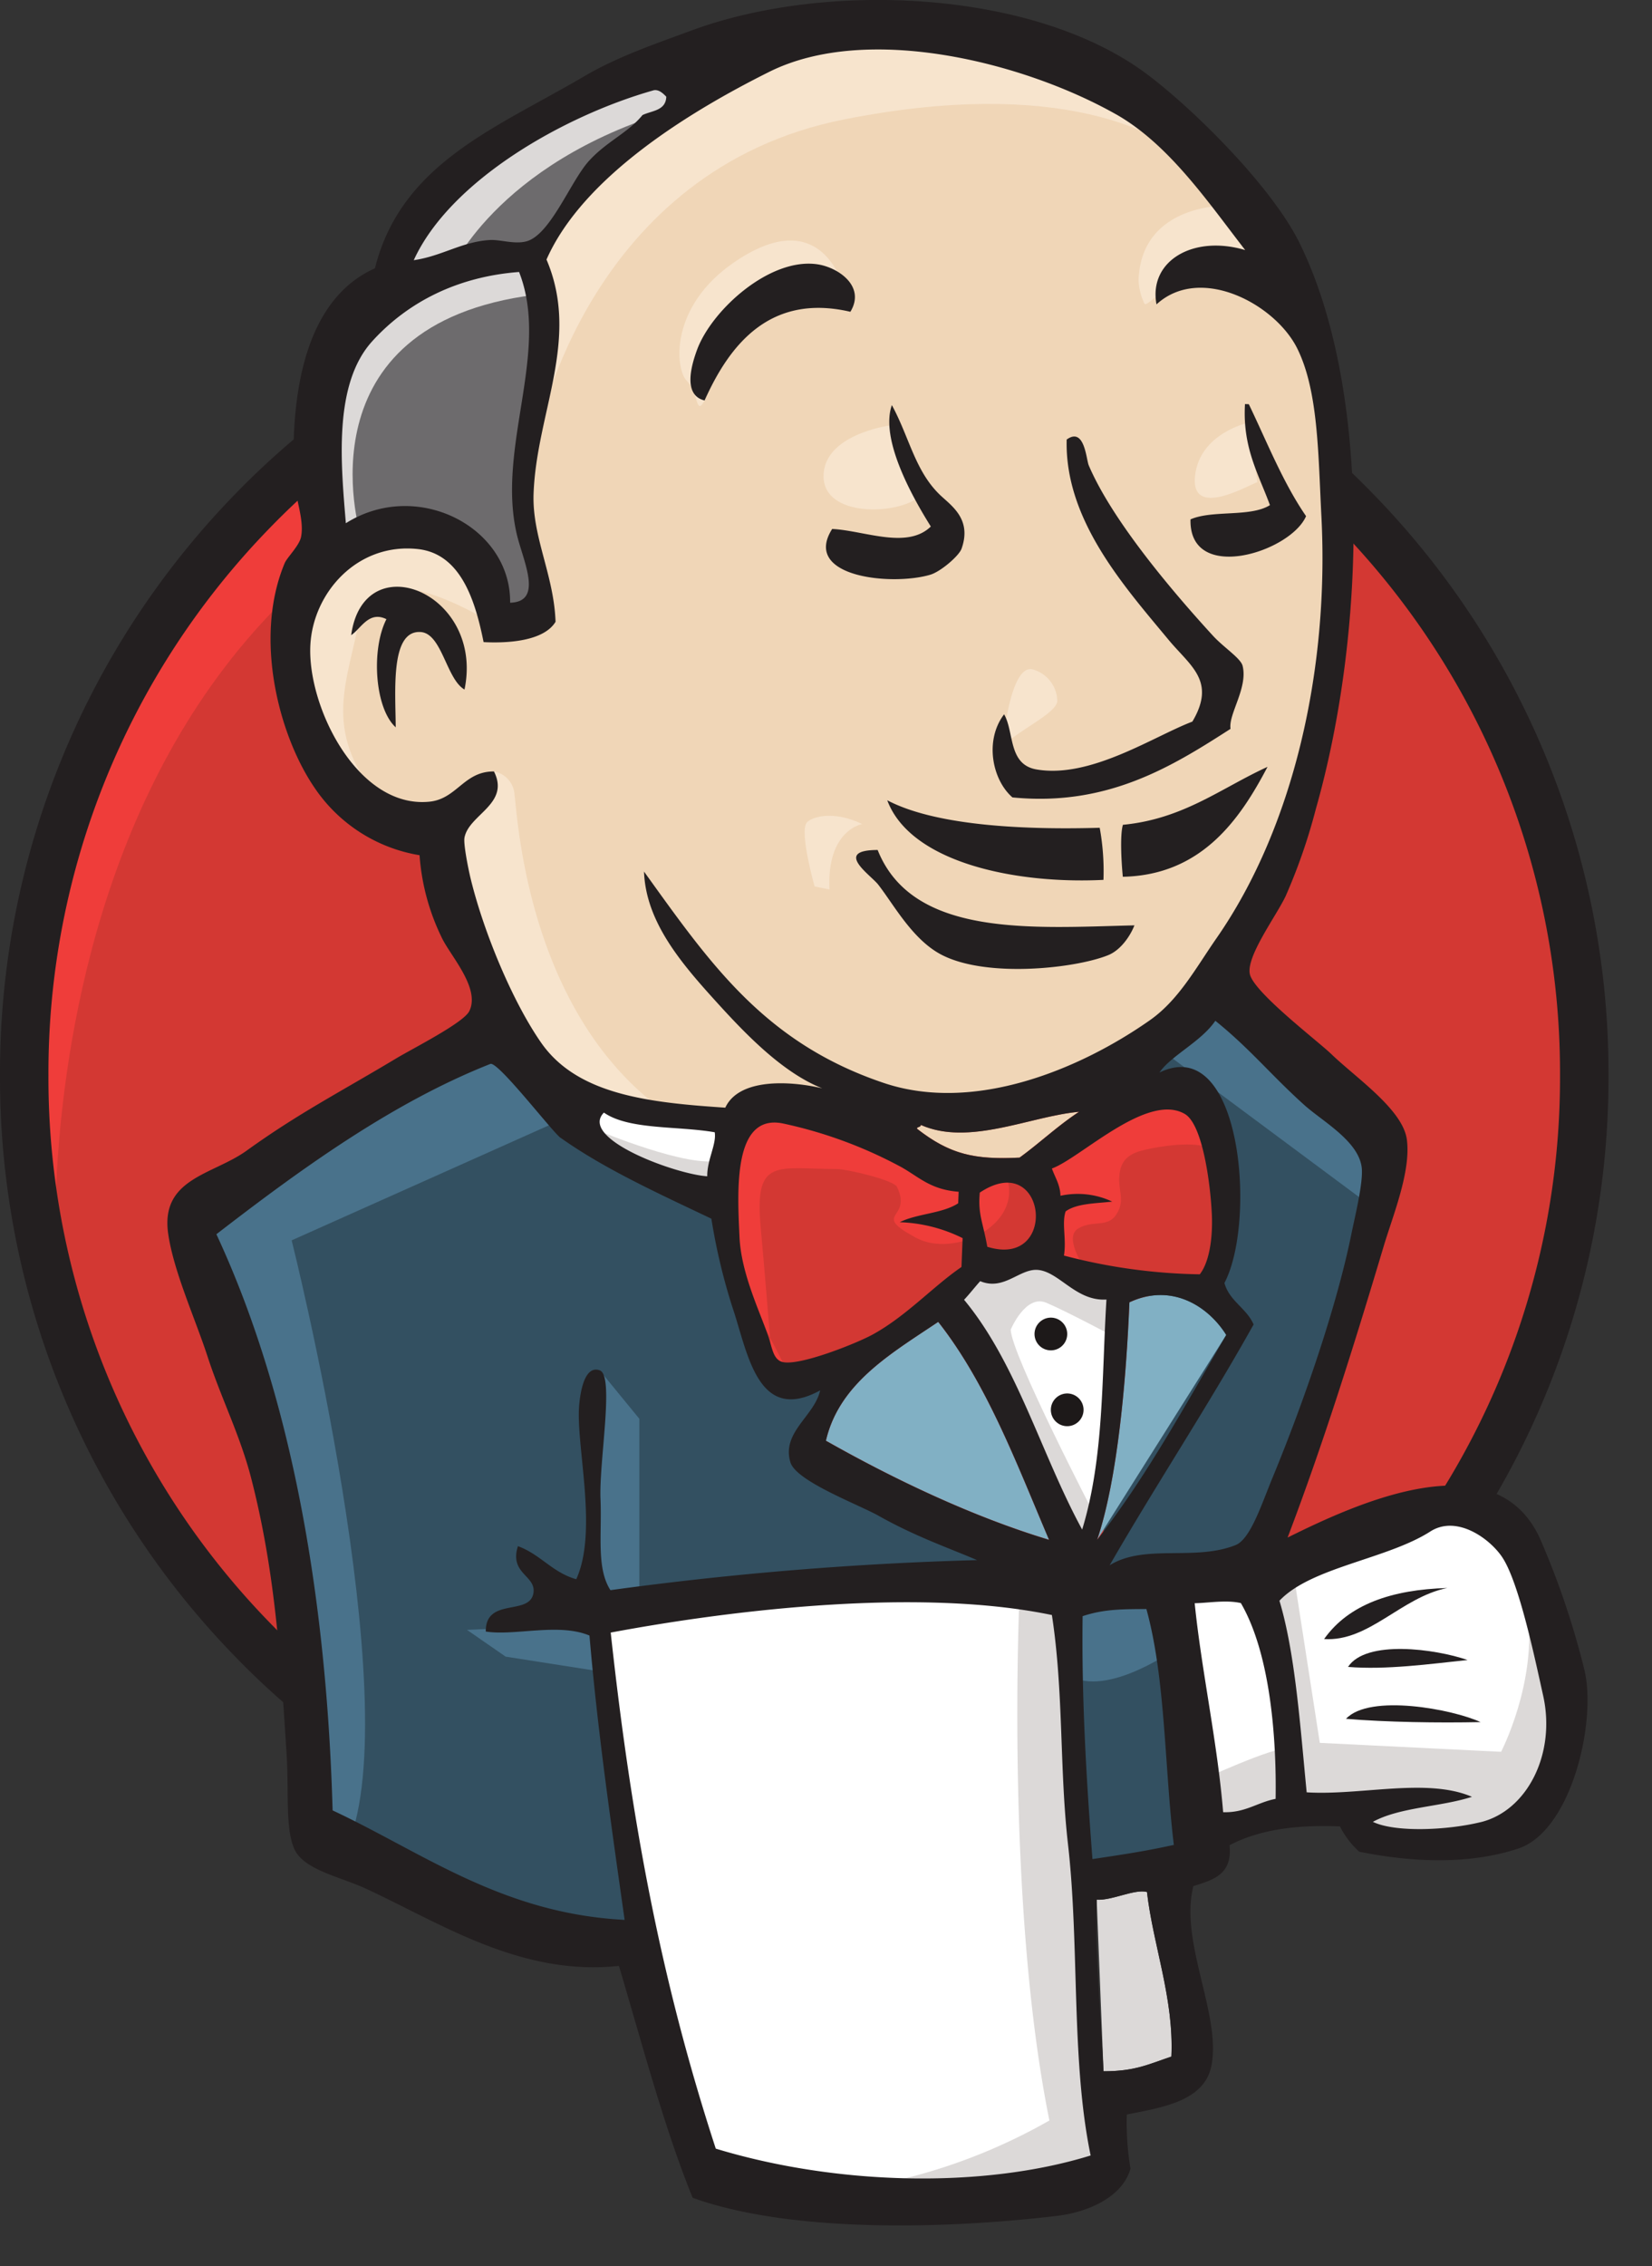 <svg xmlns="http://www.w3.org/2000/svg" width="62" height="85" stroke="#000" stroke-linecap="round" stroke-linejoin="round" fill="#fff" fill-rule="evenodd"><rect width="100%" height="100%" fill="#333333" stroke="none"/><style><![CDATA[.B{fill-rule:nonzero}.C{fill:#dcd9d8}.D{fill:#231f20}]]></style><g stroke="none"><path d="M59.459 40.221c0 16.537-13.107 29.944-29.275 29.944S.91 56.758.91 40.221s13.107-29.944 29.274-29.944 29.274 13.406 29.274 29.944" fill="#d33833"/><g class="B"><path d="M2.103 47.637S-.017 16.411 28.756 15.519l-2.007-3.346-15.613 5.242-4.461 5.13-3.903 7.472-2.231 8.699.669 5.799" fill="#ef3d3a"/><path d="M10.133 19.794c-5.354 5.493-8.34 12.868-8.315 20.539-.025 7.67 2.96 15.044 8.315 20.537a27.945 27.945 0 0 0 20.05 8.497c7.557-.004 14.791-3.07 20.05-8.497a29.286 29.286 0 0 0 8.315-20.537c.025-7.671-2.961-15.046-8.315-20.539-5.26-5.426-12.493-8.491-20.05-8.496-7.557.005-14.79 3.07-20.05 8.496zM8.833 62.141A31.107 31.107 0 0 1 0 40.333c-.025-8.146 3.147-15.976 8.833-21.809a29.767 29.767 0 0 1 21.35-9.044 29.765 29.765 0 0 1 21.35 9.044c5.687 5.832 8.858 13.663 8.834 21.809a31.102 31.102 0 0 1-8.834 21.808c-5.602 5.776-13.303 9.039-21.35 9.044a29.772 29.772 0 0 1-21.35-9.044" class="D"/></g><path d="M42.507 40.387l-4.461.669-6.022.669-3.904.111-3.792-.111-2.9-.892-2.565-2.788-2.007-5.688-.446-1.227-2.676-.892-1.562-2.565-1.115-3.68 1.227-3.234 2.899-1.004 2.342 1.116 1.115 2.453 1.338-.223.446-.557-.446-2.565-.112-3.234.669-4.461-.026-2.548 2.034-3.251 3.569-2.565 6.245-2.676 6.914 1.004 6.022 4.349 2.789 4.461 1.784 3.234.446 8.03-1.338 6.914-2.453 6.133-2.342 3.234" fill="#f0d6b7"/><path d="M38.715 59.68l-15.948.669v2.676l1.338 9.368-.669.781-11.152-3.792-.781-1.338-1.115-12.602-2.564-7.583-.558-1.784 8.921-6.133 2.788-1.115 2.453 3.011 2.119 1.896 2.454.781 1.115.335 1.338 5.799 1.004 1.227 2.565-.892-1.785 3.458 9.702 4.572-1.226.669" fill="#335061"/><path d="M12.284 20.759l2.9-1.004 2.342 1.116 1.116 2.453 1.338-.223.335-1.338-.669-2.565.669-6.134-.558-3.346 2.007-2.342 4.349-3.457-1.227-1.673-6.134 3.011-2.565 2.007-1.45 3.123-2.23 3.011-.669 3.569.446 3.792" fill="#6d6b6d"/><path d="M16.856 10.276s1.673-4.126 8.364-6.134.335-1.45.335-1.45l-7.249 2.788-2.788 2.788-1.226 2.231 2.565-.223m-3.346 9.702s-2.342-7.807 6.58-8.922l-.335-1.338-6.133 1.45-1.785 5.799.446 3.792 1.226-.781" class="C"/><g fill="#f7e4cd"><path d="M17.079 30.35l1.46-1.415c.422.076.739.429.77.857.111.781.446 7.807 5.241 11.599.437.346-3.568-.558-3.568-.558l-3.569-5.576m20.186-7.026s.26-3.38 1.17-3.12a1.253 1.253 0 0 1 .911 1.17c.015.547-2.211 1.431-2.081 1.95"/><path d="M46.856 15.853s-1.838.388-2.007 2.007 2.007.335 2.342.223m-13.829-2.119s-2.454.335-2.454 1.896 2.788 1.45 3.569.781" class="B"/><path d="M18.195 23.213s-4.238-2.565-4.684-.112-1.45 4.238.669 6.803l-1.45-.446-1.338-3.457-.446-3.346 2.565-2.677 2.9.223 1.673 1.338.112 1.673m2.007-7.026S22.098 6.373 31.689 4.477c7.896-1.561 12.044.335 13.605 2.119 0 0-7.026-8.364-13.717-5.799S19.979 8.046 20.091 11.057c.19 5.128.111 5.13.111 5.13m25.873-8.476s-3.234-.111-3.345 2.788c.011.309.087.613.223.892s2.565-2.9 4.127-1.338m-15.165 1.64s-.557-4.451-4.351-1.863c-2.453 1.673-2.23 4.015-1.784 4.461s.325 1.345.664.728.228-2.624 1.454-3.181 3.238-1.181 4.017-.144"/></g><path d="M21.429 41.837l-10.483 4.684s4.349 17.286 2.119 22.639l-1.561-.557-.111-6.58-2.899-12.49-1.227-3.457 10.929-7.36 3.234 3.122m1.078 9.561l1.487 1.815v6.691h-1.784l-.223-5.242c0-.558.223-2.565.223-2.565m.335 8.81l-5.019.223 1.45 1.004 3.568.558" fill="#49728b"/><g fill="#335061"><path d="M39.719 59.792l4.126-.112 1.004 10.26-4.238.557-.892-10.706"/><path d="M40.834 59.792l6.245-.335 2.565-6.803c0-.335 2.231-9.368 2.231-9.368l-5.019-5.241-1.004-.892-2.676 2.676v10.371l-2.342 9.591"/></g><path d="M43.622 59.011l-3.903.781.557 3.123c1.45.669 3.904-1.116 3.904-1.116m-.446-22.304l7.806 5.799.223-2.676-5.911-5.464-2.119 2.342" fill="#49728b"/><path d="M26.414 81.763l-2.309-9.369-1.148-6.913-.19-5.131 10.45-.556 6.501-.001-.591 11.711 1.004 9.033-.111 1.673-8.476.669-5.13-1.115"/><path d="M38.269 59.681s-.557 11.598 1.115 19.851a21.306 21.306 0 0 1-8.253 2.676l9.368-.335 1.115-.669-1.338-18.29-.335-3.904" class="C"/><path d="M45.038 69.049l4.349-1.227 8.252-.446 1.227-3.792-2.231-6.58-2.565-.335-3.569 1.115-3.424 1.672-1.818-.334-1.417.557"/><path d="M44.96 66.818s2.9-1.338 3.346-1.226l-1.227-6.134 1.45-.557 1.004 6.468 6.803.335s1.338-2.565 1.004-5.242l1.227 3.569.112 2.007-1.784 2.676-2.007.446-3.346-.112-1.115-1.45-3.903.557-1.227.446" class="C"/><path d="M40.578 58.901l-2.453-6.245-2.565-3.68s.557-1.561 1.338-1.561h2.565l2.453.892-.223 4.126-1.115 6.468" class="B"/><path d="M41.057 56.781s-3.123-6.022-3.123-6.914c0 0 .557-1.338 1.338-1.004s2.454 1.226 2.454 1.226v-2.119l-3.792-.781-2.565.335 4.349 10.26.892.112" class="C"/><path d="M27.418 42.061l-3.089-.336-2.9-.892v1.004l1.417 1.562 4.461 2.007" class="B"/><path d="M22.433 42.396s3.457 1.45 4.573 1.115l.111 1.337-3.122-.668-1.896-1.338.335-.446" class="C"/><g fill="#d33833"><path d="M45.027 47.794c-1.722-.026-3.434-.262-5.099-.703.102-.614-.089-1.216.064-1.658.417-.3 1.116-.296 1.747-.366-.605-.285-1.287-.362-1.941-.219-.015-.426-.206-.69-.322-1.023 1.064-.38 3.576-2.869 4.988-2.045.673.392.959 2.632 1.012 3.721.043.903-.082 1.815-.45 2.293"/><path d="M45.155 48.065l-.137-.004a21.536 21.536 0 0 1-5.163-.713l-.231-.065.039-.236c.033-.258.037-.519.013-.778a2.399 2.399 0 0 1 .062-.923l.028-.08.069-.05a1.415 1.415 0 0 1 .277-.154c-.084.01-.168.025-.251.045l-.32.079-.011-.33a1.624 1.624 0 0 0-.181-.637l-.126-.307-.087-.251.25-.089c.438-.209.855-.461 1.244-.751 1.266-.86 2.841-1.931 3.969-1.272.955.556 1.127 3.595 1.144 3.939.025.513.025 1.78-.505 2.469zm-4.936-1.172a21.242 21.242 0 0 0 4.668.628c.244-.411.363-1.146.321-2.008-.071-1.479-.427-3.239-.879-3.502-.837-.488-2.317.518-3.398 1.253-.356.255-.727.489-1.11.701l.017.039a2.684 2.684 0 0 1 .189.53 3.35 3.35 0 0 1 1.829.293l.823.404-.911.102-.386.037c-.432.037-.878.076-1.161.234-.03.21-.034.424-.011.635a5.179 5.179 0 0 1 .009.654z" class="B"/><path d="M35.977 44.7l-.017.432c-.591.388-1.545.384-2.193.71a5.697 5.697 0 0 1 2.359.597q-.022.541-.042 1.082c-1.083.741-2.072 1.846-3.347 2.541-.603.329-2.719 1.175-3.36 1.025-.363-.084-.396-.534-.541-.959-.309-.909-1.021-2.356-1.083-3.724-.079-1.728-.253-4.625 1.609-4.269a16.636 16.636 0 0 1 4.414 1.615c.711.389 1.122.869 2.201.952"/><path d="M29.548 51.37c-.078.001-.156-.006-.232-.023-.439-.102-.553-.511-.655-.872l-.079-.261-.27-.719c-.346-.888-.777-1.992-.827-3.08l-.005-.112c-.066-1.433-.157-3.395.721-4.157a1.37 1.37 0 0 1 1.211-.275c1.567.332 3.08.885 4.492 1.643l.521.32a2.975 2.975 0 0 0 1.572.601l.256.02-.031.828-.115.075c-.332.194-.696.327-1.074.395.419.104.826.254 1.213.448l.155.077-.054 1.389-.111.076c-.44.315-.865.651-1.27 1.009-.645.586-1.349 1.104-2.1 1.545-.453.247-2.389 1.074-3.317 1.074zm-.483-8.998c-.187-.006-.369.058-.512.179-.682.591-.595 2.478-.537 3.727l.005.113c.045 1.0.459 2.059.791 2.909l.278.741.087.289c.089.316.143.468.261.495.494.115 2.455-.609 3.171-1a12.232 12.232 0 0 0 2.01-1.484l1.203-.966.03-.773c-.659-.303-1.372-.472-2.097-.494l-1.026-.045.918-.462a4.681 4.681 0 0 1 1.079-.332c.335-.058.662-.157.972-.295l.001-.037c-.567-.091-1.104-.316-1.566-.658l-.486-.298a16.346 16.346 0 0 0-4.335-1.587 1.329 1.329 0 0 0-.248-.025z" class="B"/><path d="M37.053 46.763c-.165-.942-.356-1.21-.282-2.031 2.511-1.674 2.982 2.876.282 2.031"/><path d="M37.688 47.138a2.392 2.392 0 0 1-.715-.119l-.156-.049-.028-.161-.153-.72a3.715 3.715 0 0 1-.132-1.381l.012-.128.106-.071c1.127-.751 1.808-.305 2.047-.079a1.721 1.721 0 0 1 .256 2.027c-.256.438-.731.699-1.237.681zm-.402-.588c.547.131.962.004 1.177-.363.241-.444.177-.992-.161-1.367-.296-.279-.745-.255-1.275.066a3.26 3.26 0 0 0 .129 1.079l.129.586z" class="B"/></g><path d="M40.689 47.526s-.781-1.115-.223-1.45 1.115.001 1.45-.557 0-.892.111-1.562.669-.781 1.227-.892 2.119-.335 2.342.223l-.669-2.007-1.338-.446-4.238 2.453-.223 1.227v2.453m-10.148 4.238q-.201-2.611-.434-5.217c-.236-2.596.624-2.143 2.874-2.143.344 0 2.116.41 2.243.669.608 1.242-1.017.966.701 1.903 1.45.79 4.011-.48 3.425-2.238-.328-.391-1.708-.122-2.203-.378l-2.614-1.355c-1.109-.575-3.67-1.413-4.852-.61-2.994 2.036.189 7.125 1.257 9.249" fill="#ef3d3a"/><path d="M31.914 11.694c-3.039-.708-4.55 1.272-5.471 3.326-.823-.199-.495-1.318-.287-1.888.544-1.496 2.737-3.488 4.528-3.218.771.116 1.815.821 1.231 1.78m14.81 3.461l.144.006c.687 1.427 1.281 2.939 2.148 4.198-.581 1.352-4.396 2.549-4.337.121.825-.361 2.249-.074 2.981-.534-.423-1.161-1.033-2.149-.936-3.79m-13.254.037c.652 1.195.864 2.45 1.79 3.353.417.406 1.228.902.827 2.033-.094.267-.781.861-1.177.978-1.448.428-4.823.088-3.68-1.717 1.198.056 2.808.778 3.703-.092-.688-1.099-1.913-3.273-1.462-4.554m12.71 12.143c-2.181 1.401-4.612 2.924-8.185 2.571-.763-.664-1.054-2.141-.313-3.116.386.664.143 1.885 1.22 2.068 2.027.347 4.387-1.24 5.846-1.795.904-1.525-.078-2.085-.893-3.067-1.668-2.011-3.905-4.502-3.824-7.512.674-.489.732.746.829.971.871 2.038 3.063 4.645 4.662 6.389.393.43 1.04.842 1.111 1.126.207.826-.539 1.815-.453 2.365m-28.749-1.475c-.683-.39-.846-2.108-1.649-2.157-1.147-.07-.938 2.229-.933 3.574-.789-.717-.928-2.923-.348-4.056-.661-.325-.956.358-1.323.599.471-3.422 5.007-1.588 4.253 2.041m30.137 2.9c-1.015 1.932-2.451 4.06-5.43 4.122-.06-.624-.107-1.573.003-1.949 2.277-.219 3.683-1.378 5.426-2.173m-14.27 1.253c1.9.999 5.391 1.106 7.973 1.031a9.036 9.036 0 0 1 .141 1.954c-3.319.166-7.243-.656-8.114-2.985m-.361 1.863c1.314 3.299 5.829 2.919 9.637 2.828-.168.428-.531.934-.983 1.117-1.22.496-4.585.873-6.279-.026-1.074-.571-1.764-1.861-2.353-2.618-.284-.365-1.7-1.298-.021-1.3" class="D"/><path d="M46.021 50.07l-4.846 7.681c.767-2.255 1.095-6.028 1.211-8.905 1.604-.751 2.978.169 3.635 1.224" fill="#81b0c4"/><path d="M54.317 59.56c-1.726.346-2.939 2.023-4.623 1.915.925-1.305 2.547-1.855 4.623-1.915m.761 2.701c-1.407.149-3.059.376-4.486.259.676-1.032 3.278-.676 4.486-.259m.487 2.329c-1.581.034-3.546.003-5.049-.123.889-.955 4.024-.354 5.049.123" class="D"/><path d="M43.047 70.963c.227 1.986 1.014 3.998.916 6.172-.874.295-1.377.553-2.548.551l-.256-6.436c.576.038 1.425-.411 1.888-.288" class="C"/><path d="M40.497 41.698c-.794.518-1.47 1.165-2.232 1.719-1.691.084-2.614-.117-3.856-1.088.02-.078.145-.043.15-.139 1.81.806 4.111-.329 5.938-.492" fill="#f0d6b7"/><path d="M30.996 54.036c.497-2.155 2.446-3.271 4.215-4.458 1.826 2.318 2.937 5.299 4.16 8.175-2.89-.871-5.843-2.285-8.376-3.718" fill="#81b0c4"/><path d="M41.158 71.251c-.074 1.762.173 4.587.256 6.435 1.171.002 1.673-.256 2.548-.551.099-2.175-.689-4.186-.915-6.172-.463-.123-1.312.326-1.888.288zM22.92 61.231c.772 7.101 1.891 13.069 3.943 19.357 4.554 1.383 10.044 1.503 14.069.256-.739-3.549-.416-7.869-.848-11.656-.326-2.846-.16-5.71-.606-8.614-4.877-1.015-11.771-.237-16.558.658zm17.711-.614c-.041 3.05.136 6.058.369 9.111 1.171-.176 1.966-.293 3.054-.532-.353-2.939-.31-6.247-1.03-8.847-.832.008-1.564-.01-2.393.268zm5.94-.491c-.556-.127-1.203-.005-1.734.005.249 2.486.855 5.229 1.068 7.838.835.026 1.282-.368 1.969-.5.037-2.291-.2-5.446-1.304-7.343zm8.995 8.218c1.742-.423 2.837-2.556 2.349-4.746-.327-1.472-.909-4.244-1.532-5.186-.46-.697-1.708-1.609-2.705-.97-1.621 1.038-4.478 1.339-5.66 2.596.593 1.974.777 4.685 1.022 7.186 2.025.126 4.518-.557 6.202.168-1.176.381-2.702.384-3.718.939.83.401 2.775.32 4.042.012zm-16.194-10.59c-1.223-2.877-2.334-5.857-4.16-8.175-1.769 1.187-3.718 2.303-4.215 4.458 2.533 1.433 5.486 2.846 8.376 3.718zm3.015-8.908c-.116 2.877-.444 6.651-1.211 8.905 1.829-2.329 3.304-5.041 4.846-7.681-.657-1.055-2.031-1.974-3.635-1.224zm-3.418-1.214c-.693-.075-1.281.797-2.182.42-.206.228-.394.475-.605.698 1.99 2.398 2.894 5.801 4.432 8.619.825-2.707.73-5.673.911-8.628-1.133.072-1.762-1.025-2.556-1.109zm-2.198-2.901c-.074.821.117 1.09.282 2.031 2.7.844 2.228-3.705-.282-2.031zm-2.994-.983a16.64 16.64 0 0 0-4.414-1.615c-1.863-.356-1.688 2.541-1.609 4.269.062 1.368.774 2.816 1.083 3.725.145.424.178.875.541.959.641.149 2.757-.697 3.36-1.025 1.275-.695 2.264-1.799 3.347-2.541q.021-.541.042-1.082c-.734-.366-1.539-.57-2.359-.597.649-.326 1.602-.322 2.193-.71l.017-.432c-1.079-.083-1.49-.564-2.201-.952zm-11.112-2.018c-.965.98 2.708 2.317 3.878 2.388-.007-.62.353-1.205.281-1.65-1.389-.244-3.215-.083-4.159-.738zm11.895.461c-.005.096-.129.061-.15.139 1.242.971 2.165 1.172 3.856 1.088.762-.553 1.439-1.2 2.233-1.718-1.828.163-4.128 1.298-5.939.492zm10.918 3.311c-.052-1.089-.338-3.329-1.012-3.721-1.413-.825-3.924 1.665-4.988 2.045.116.333.307.597.322 1.023.653-.142 1.335-.066 1.941.219-.63.071-1.33.066-1.747.366-.153.442.037 1.044-.064 1.658 1.665.441 3.377.676 5.099.703.368-.478.493-1.39.45-2.293zM21.039 42.678c-.303-.216-2.354-2.885-2.635-2.774-3.712 1.464-7.182 3.995-10.283 6.388 2.957 6.345 4.15 14.118 4.362 21.61 3.387 1.584 6.362 3.868 10.959 4.106-.532-3.763-1.017-7.121-1.319-10.664-1.155-.487-2.812.022-3.892-.151-.009-1.302 1.651-.571 1.789-1.446.104-.663-.913-.713-.582-1.756.845.307 1.288.986 2.189 1.24.823-1.801-.011-4.988.107-6.494.023-.283.141-1.566.774-1.341.56.199-.032 3.413.029 4.838.056 1.313-.159 2.583.373 3.407 4.563-.625 9.157-1.002 13.76-1.127-1.057-.454-2.313-.883-3.69-1.659-.746-.421-3.099-1.296-3.315-2.006-.344-1.13.902-1.732 1.115-2.7-2.242 1.223-2.679-1.172-3.21-2.869-.388-1.164-.68-2.359-.872-3.571-1.931-.921-3.996-1.853-5.658-3.034zm22.476-2.451c3.092-1.5 3.65 5.604 2.438 7.893.187.683.832.944 1.095 1.557-1.726 3.091-3.643 5.977-5.403 9.032 1.31-.816 3.181-.146 4.722-.756.564-.223.971-1.513 1.398-2.545 1.173-2.839 2.405-6.418 2.953-9.126.124-.617.461-1.962.385-2.512-.135-.984-1.469-1.713-2.148-2.321-1.25-1.123-2.038-2.112-3.343-3.163-.529.781-1.664 1.306-2.097 1.94zM13.967 12.803c-1.474 1.621-1.165 4.659-.987 6.821 2.663-1.676 6.199.132 6.165 2.982 1.272-.034.475-1.588.245-2.59-.752-3.271 1.266-6.824.091-9.815-2.281.173-4.155 1.105-5.515 2.602zm10.543-9.41c-3.336.946-7.611 3.369-8.982 6.366 1.061-.154 1.798-.69 2.845-.756.396-.026.914.166 1.369.053.906-.225 1.671-2.257 2.355-3.013.666-.738 1.467-1.054 2.016-1.727.352-.17.873-.159.893-.688-.153-.163-.314-.288-.496-.236zm17.365.889c-3.463-1.953-9.323-3.423-13.006-1.587-2.972 1.482-6.989 3.933-8.359 7.04 1.28 2.998-.379 5.745-.485 8.789-.056 1.62.762 3.034.825 4.797-.438.722-1.776.811-2.701.762-.312-1.56-.857-3.313-2.463-3.489-2.273-.249-3.934 1.633-4.038 3.598-.122 2.312 1.776 6.143 4.465 5.877 1.039-.103 1.294-1.144 2.426-1.134.614 1.224-.946 1.609-1.107 2.484-.042.226.129 1.11.229 1.525.489 2.018 1.578 4.631 2.65 6.167 1.36 1.949 4.033 2.243 6.909 2.434.513-1.106 2.406-1.015 3.638-.726-1.478-.585-2.851-2.004-3.989-3.26-1.308-1.44-2.632-2.986-2.699-4.869 2.471 3.428 4.512 6.422 9.005 7.93 3.4 1.14 7.371-.523 9.983-2.357 1.084-.762 1.731-1.972 2.502-3.08 2.883-4.147 4.228-10.066 3.933-15.803-.122-2.366-.116-4.724-.91-6.316-.83-1.664-3.636-3.154-5.279-1.648-.305-1.619 1.366-2.62 3.328-2.037-1.399-1.806-2.868-3.975-4.856-5.097zm6.45 53.386c2.706-1.345 7.761-3.62 9.457.005.703 1.607 1.266 3.271 1.685 4.975.458 1.946-.496 6.036-2.497 6.689-1.767.577-3.828.542-5.957.114a3.245 3.245 0 0 1-.725-.95c-1.52-.059-2.942.082-4.143.706.114 1.124-.646 1.304-1.359 1.536-.528 2.095 1.057 4.83.678 6.74-.271 1.361-1.945 1.571-3.175 1.826-.02.679.026 1.358.138 2.027-.281 1.037-1.543 1.627-2.739 1.771-3.934.473-9.908.686-13.692-.675-1.056-2.59-1.888-5.74-2.767-8.698-3.691.394-6.676-1.593-9.49-2.894-.974-.452-2.322-.701-2.686-1.476-.353-.751-.209-2.19-.296-3.549-.223-3.472-.414-6.821-1.331-10.375C9.016 53.845 8.298 52.437 7.797 50.9c-.463-1.425-1.271-3.185-1.482-4.606-.313-2.106 1.67-2.223 2.938-3.135 1.96-1.411 3.498-2.191 5.62-3.464.629-.377 2.525-1.332 2.74-1.771.429-.872-.736-2.1-1.047-2.784-.466-.96-.744-2-.82-3.064a5.911 5.911 0 0 1-3.945-2.536c-1.349-1.977-2.284-5.635-1.117-8.418.092-.219.548-.65.615-.987.133-.663-.25-1.544-.274-2.249-.123-3.616.612-6.733 3.046-7.823.989-3.938 4.526-5.247 7.859-7.204 1.246-.731 2.619-1.199 4.038-1.721 5.088-1.872 12.895-1.52 17.118 1.674 1.791 1.354 4.653 4.214 5.677 6.284 2.704 5.466 2.512 14.601.62 21.249a21.373 21.373 0 0 1-1.138 3.277c-.359.749-1.475 2.247-1.339 2.908.14.683 2.544 2.509 3.06 3.006.928.895 2.692 2.084 2.835 3.214.154 1.203-.53 2.848-.876 4.009-1.158 3.873-2.287 7.454-3.6 10.906" class="D"/><path d="M30.275 30.856c.147-.195.954-.492 2.083.051 0 0-1.338.223-1.227 2.454l-.558-.112s-.576-2.023-.298-2.394" fill="#f7e4cd"/><path d="M40.053 50.034c-0.0.339-.275.613-.614.613s-.613-.275-.613-.613.275-.613.613-.614a.613.613 0 0 1 .434.18c.115.115.18.271.18.434m.613 2.844c-0.0.339-.275.613-.614.613s-.613-.275-.613-.613.275-.613.613-.614a.613.613 0 0 1 .434.18c.115.115.18.271.18.434" fill="#1d1919"/></g></svg>
